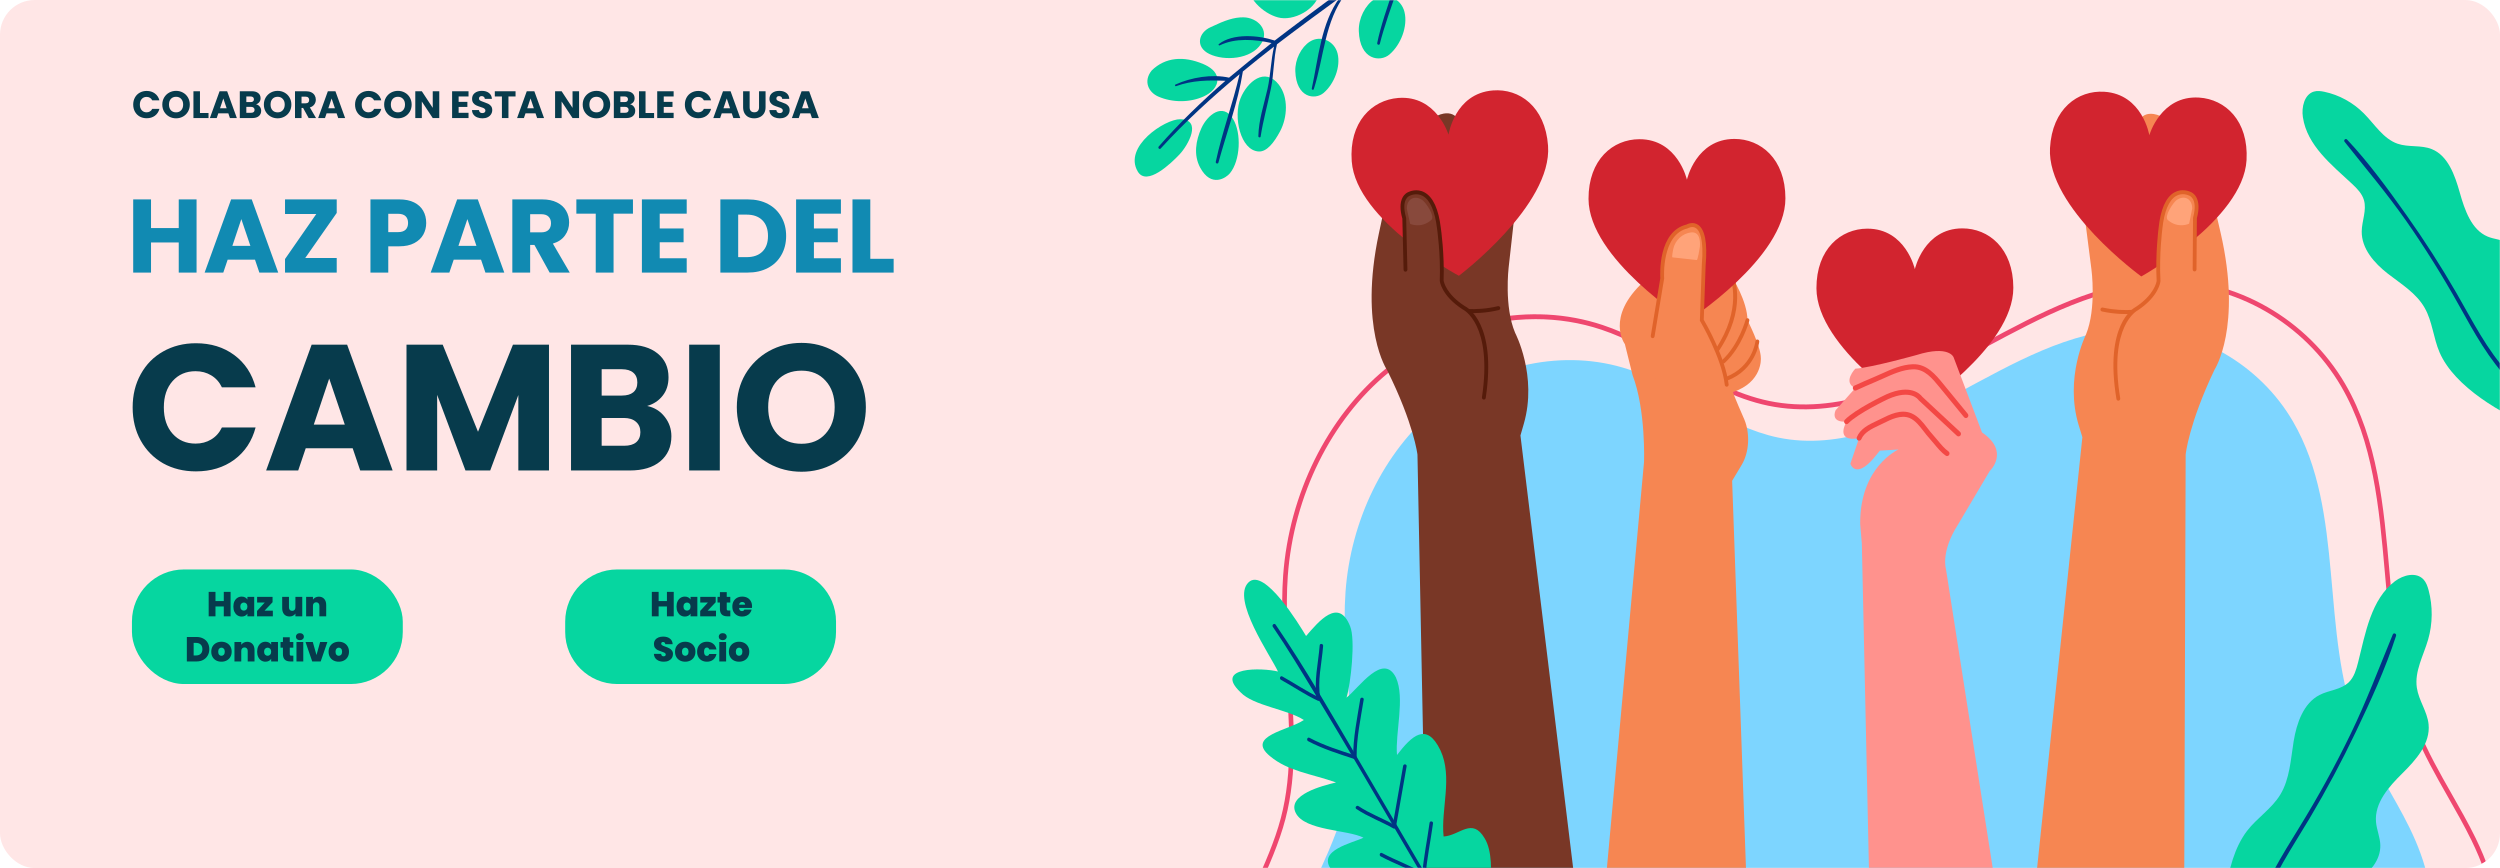 <svg width="1440" height="500" viewBox="0 0 1440 500" fill="none" xmlns="http://www.w3.org/2000/svg">
<g clip-path="url(#clip0_430_2402)">
<rect width="1440" height="500" rx="20" fill="white"/>
<path d="M1440 0H0V500H1440V0Z" fill="#FFE6E6"/>
<mask id="mask0_430_2402" style="mask-type:luminance" maskUnits="userSpaceOnUse" x="0" y="0" width="1440" height="500">
<path d="M1440 0H0V500H1440V0Z" fill="white"/>
</mask>
<g mask="url(#mask0_430_2402)">
<path d="M860.509 648.792C834.687 645.667 808.438 640.606 785.978 626.972C763.518 613.338 745.263 589.643 743.684 562.614C741.697 528.59 765.185 499.125 773.813 466.244C784.424 425.804 771.994 382.802 775.015 340.997C777.956 300.286 796.64 260.523 827.416 235.244C858.193 209.965 900.977 200.393 938.302 212.849C968.219 222.833 993.559 245.732 1024.38 252.07C1059.66 259.326 1095.31 243.647 1127.32 226.577C1159.34 209.507 1192.14 190.182 1228.1 189.515C1264.99 188.831 1301.55 209.818 1320.69 242.661C1351.19 294.983 1335.98 364.127 1358.54 420.649C1366.4 440.345 1378.6 457.804 1387.9 476.807C1397.2 495.809 1403.64 517.689 1398.73 538.396C1392.76 563.58 1371.46 581.527 1349.67 594.093C1295.1 625.566 1232.06 634.505 1170.68 638.283C1106.15 642.255 1042.01 650.98 977.273 653.057C938.322 654.306 899.247 653.481 860.509 648.792Z" fill="#7DD5FF"/>
<path d="M931.14 682C896.76 682 865.303 680.229 835.727 676.648C808.982 673.412 778.119 667.965 751.994 652.107C724.098 635.173 705.75 607.21 704.109 579.127C702.697 554.967 712.759 532.532 722.489 510.837C728.259 497.971 734.225 484.668 737.791 471.079C744.813 444.317 742.668 415.886 740.594 388.393C739.184 369.706 737.725 350.384 739.09 331.513C742.485 284.521 764.547 240.01 798.103 212.45C833.864 183.077 881.777 173.407 923.146 187.212C937.99 192.165 951.993 200.034 965.533 207.644C982.506 217.182 1000.06 227.045 1019.1 230.96C1057.73 238.907 1096.75 222.037 1133.16 202.625C1136.1 201.054 1139.06 199.464 1142.02 197.872C1175 180.13 1209.11 161.783 1246.26 161.095C1288.06 160.34 1329.1 183.875 1350.8 221.104C1369.63 253.409 1373.04 291.993 1376.34 329.306C1379.05 359.981 1381.85 391.7 1393.15 420.008C1398.36 433.061 1405.43 445.481 1412.27 457.491C1416.9 465.624 1421.69 474.034 1425.89 482.607C1438.73 508.848 1442.84 532.31 1438.08 552.341C1432.41 576.251 1413.76 597.472 1382.66 615.415C1319.08 652.086 1245.67 661.02 1182.25 664.923C1152.25 666.77 1121.81 669.585 1092.38 672.307C1051.13 676.121 1008.48 680.065 966.284 681.42C954.227 681.806 942.522 682 931.14 682ZM884.463 183.824C854.593 183.824 824.277 194.52 799.768 214.651C766.794 241.735 745.114 285.5 741.773 331.723C740.425 350.378 741.875 369.591 743.277 388.172C745.37 415.905 747.535 444.584 740.388 471.818C736.762 485.637 730.746 499.051 724.929 512.023C714.899 534.385 705.426 555.507 706.796 578.956C708.383 606.114 726.221 633.215 753.349 649.682C779.048 665.282 809.57 670.658 836.038 673.862C875.275 678.611 917.853 680.166 966.203 678.614C1008.33 677.264 1050.93 673.322 1092.14 669.512C1121.6 666.788 1152.05 663.971 1182.1 662.122C1245.21 658.237 1318.25 649.357 1381.35 612.959C1411.78 595.409 1429.99 574.787 1435.47 551.665C1440.07 532.309 1436.03 509.502 1423.49 483.878C1419.33 475.385 1414.56 467.015 1409.95 458.92C1403.07 446.825 1395.95 434.319 1390.66 421.082C1379.21 392.38 1376.39 360.445 1373.66 329.561C1370.39 292.564 1367.01 254.309 1348.5 222.558C1327.29 186.166 1287.23 163.123 1246.31 163.898C1209.79 164.574 1175.96 182.768 1143.25 200.363C1140.29 201.957 1137.33 203.548 1134.38 205.121C1097.54 224.763 1058.02 241.82 1018.58 233.71C999.137 229.713 981.405 219.748 964.257 210.111C950.823 202.562 936.932 194.756 922.325 189.881C910.121 185.81 897.332 183.824 884.463 183.824Z" fill="#EF476F"/>
</g>
<mask id="mask1_430_2402" style="mask-type:luminance" maskUnits="userSpaceOnUse" x="0" y="0" width="1440" height="500">
<path d="M1440 0H0V500H1440V0Z" fill="white"/>
</mask>
<g mask="url(#mask1_430_2402)">
<path d="M821.372 509.602L816.458 261.885C816.458 261.885 814.487 244.37 799.025 213.292C799.025 213.292 782.581 189.202 794.216 134.547C796.876 122.587 799.29 110.561 801.83 98.572C803.395 91.183 804.245 82.96 807.035 75.962C808.337 72.699 810.514 70.763 813.863 70.14C818.199 69.333 820.283 73.348 821.144 77.183C819.741 70.939 826.546 66.274 831.634 65.412C835.326 64.786 838.79 65.988 840.232 69.844C841.356 72.846 841.275 76.393 840.909 79.539C840.792 80.547 840.64 81.551 840.489 82.554C839.164 91.327 839.052 100.448 838.414 109.312C838.119 113.396 837.826 117.48 837.532 121.564C837.418 123.151 837.574 125.115 837.165 126.657L848.82 82.753C848.82 82.753 850.401 73.799 859.846 74.422C859.846 74.422 865.978 75.105 864.455 87.511L856.705 131.884C858.223 127.742 859.74 123.6 861.257 119.458C862.402 116.336 863.545 113.213 864.689 110.091C865.706 107.316 866.447 103.711 868.572 101.651C869.052 101.187 869.64 100.77 870.294 100.78C871.052 100.792 871.689 101.372 872.172 101.985C875.204 105.838 874.222 111.475 873.457 115.963C872.544 121.322 872.026 126.713 871.424 132.119C870.608 139.448 869.793 146.778 868.977 154.107C868.974 154.132 868.971 154.157 868.968 154.182C868.968 154.184 866.312 176.66 872.719 191.724C872.719 191.724 885.707 216.462 877.702 244.149L875.776 250.825L906.37 501.956L821.372 509.602Z" fill="#793726"/>
<path d="M817.092 158.337C817.045 158.34 816.998 158.341 816.951 158.339C816.343 158.304 815.876 157.763 815.909 157.13L820.043 77.125C820.076 76.491 820.596 76.007 821.203 76.039C821.812 76.074 822.278 76.615 822.246 77.248L818.112 157.253C818.081 157.836 817.638 158.295 817.092 158.337Z" fill="#551B0A"/>
<path d="M853.245 180.168C831.769 181.809 815.965 172.361 815.784 172.251C815.259 171.93 815.082 171.227 815.389 170.679C815.697 170.13 816.372 169.946 816.899 170.267C817.099 170.389 837.273 182.413 862.804 176.361C863.395 176.218 863.989 176.608 864.124 177.227C864.258 177.845 863.887 178.461 863.292 178.602C859.84 179.422 856.477 179.921 853.245 180.168Z" fill="#551B0A"/>
<path d="M859.929 52.093C837.849 53.843 834.353 77.598 834.353 77.598C834.353 77.598 827.443 54.671 805.363 56.423C790.236 57.629 776.957 70.267 778.597 92.935C781.117 127.287 840.32 158.843 840.32 158.843C840.32 158.843 894.196 118.297 891.676 83.944C890.041 61.272 875.059 50.894 859.929 52.093Z" fill="#D2242F"/>
<path d="M805.018 177.982C805.018 177.982 805.444 164.412 809.28 156.054L808.65 123.554C808.65 123.554 805.045 107.7 818.294 111.296C818.294 111.296 831.08 108.303 830.412 161.639C830.361 165.788 837.406 173.838 840.646 175.501C851.158 180.894 854.672 192.422 855.214 203.851C855.38 207.353 856.065 234.629 852.456 235.131C852.453 235.131 811.107 240.881 805.018 177.982Z" fill="#793726"/>
<path d="M810.352 120.255C810.244 114.513 814.944 112.149 819.409 115.36C821.212 116.657 826.825 124.541 824.446 126.666C818.548 131.918 812.255 128.942 812.255 128.942L810.352 120.255Z" fill="#88493C"/>
<path d="M854.779 230.153C854.697 230.159 854.613 230.156 854.529 230.142C853.927 230.045 853.514 229.458 853.608 228.831C859.88 186.71 842.862 178.411 842.689 178.332L842.546 178.254C830.25 170.32 829.347 162.097 829.314 161.751L829.307 161.673L829.309 161.595C829.879 146.577 827.787 132.026 827.766 131.881C826.576 121.734 823.718 115.165 819.498 112.849C815.761 110.799 812.14 112.714 812.104 112.732L811.907 112.814C811.712 112.881 806.828 114.673 809.913 125.414L809.955 125.561L810.662 155.328C810.677 155.963 810.183 156.475 809.587 156.505C808.978 156.521 808.473 156.019 808.457 155.385L807.757 125.924C806.308 120.797 806.336 116.732 807.842 113.836C809.021 111.57 810.702 110.82 811.175 110.646C811.853 110.306 816.084 108.376 820.527 110.814C825.486 113.535 828.658 120.517 829.953 131.567C829.969 131.68 832.084 146.376 831.519 161.585C831.628 162.293 832.96 169.34 843.647 176.26C845.187 176.995 862.195 186.167 855.789 229.183C855.708 229.722 855.279 230.114 854.779 230.153Z" fill="#551B0A"/>
<path d="M1258.11 509.602L1258.94 261.834C1258.94 261.834 1260.62 244.286 1275.57 212.936C1275.57 212.936 1291.61 188.555 1279.08 134.116C1276.22 122.205 1273.61 110.224 1270.87 98.283C1269.18 90.924 1268.2 82.717 1265.29 75.769C1263.94 72.529 1261.73 70.633 1258.37 70.07C1254.02 69.341 1252.01 73.392 1251.21 77.242C1252.51 70.974 1245.63 66.431 1240.53 65.66C1236.82 65.1 1233.38 66.364 1232 70.246C1230.93 73.267 1231.07 76.812 1231.48 79.952C1231.62 80.958 1231.79 81.959 1231.95 82.959C1233.42 91.707 1233.68 100.824 1234.47 109.676C1234.83 113.754 1235.19 117.832 1235.55 121.91C1235.69 123.494 1235.57 125.461 1236 126.996L1223.63 83.307C1223.63 83.307 1221.9 74.383 1212.47 75.174C1212.47 75.174 1206.35 75.967 1208.07 88.344L1216.56 132.572C1214.97 128.458 1213.38 124.343 1211.8 120.229C1210.6 117.128 1209.41 114.026 1208.21 110.924C1207.15 108.168 1206.35 104.576 1204.19 102.555C1203.71 102.1 1203.11 101.693 1202.46 101.715C1201.7 101.741 1201.07 102.332 1200.6 102.953C1197.63 106.86 1198.7 112.478 1199.54 116.952C1200.55 122.294 1201.15 127.675 1201.84 133.069C1202.78 140.383 1203.72 147.697 1204.65 155.01C1204.65 155.035 1204.66 155.06 1204.66 155.085C1204.66 155.087 1207.69 177.512 1201.53 192.688C1201.53 192.688 1188.95 217.655 1197.41 245.194L1199.45 251.835L1173 503.476L1258.11 509.602Z" fill="#F68652"/>
<path d="M1256.6 158.312C1256.05 158.28 1255.6 157.829 1255.56 157.246L1250.11 77.327C1250.06 76.694 1250.52 76.145 1251.13 76.099C1251.74 76.058 1252.26 76.532 1252.31 77.164L1257.76 157.083C1257.8 157.716 1257.34 158.265 1256.74 158.311C1256.69 158.314 1256.64 158.314 1256.6 158.312Z" fill="#E0632A"/>
<path d="M1220.81 180.787C1217.57 180.598 1214.2 180.16 1210.73 179.402C1210.14 179.272 1209.76 178.663 1209.88 178.042C1210.01 177.421 1210.59 177.018 1211.19 177.153C1236.81 182.749 1256.79 170.364 1256.99 170.238C1257.51 169.908 1258.19 170.08 1258.5 170.623C1258.82 171.165 1258.65 171.871 1258.13 172.201C1257.95 172.314 1242.3 182.044 1220.81 180.787Z" fill="#E0632A"/>
<path d="M1212.01 52.85C1234.12 54.205 1238.01 77.894 1238.01 77.894C1238.01 77.894 1244.54 54.846 1266.64 56.203C1281.79 57.139 1295.27 69.537 1294.01 92.231C1292.05 126.623 1233.38 159.233 1233.38 159.233C1233.38 159.233 1178.84 119.657 1180.8 85.264C1182.06 62.566 1196.87 51.922 1212.01 52.85Z" fill="#D2242F"/>
<path d="M1268.99 177.738C1268.99 177.738 1268.34 164.177 1264.37 155.889L1264.46 123.383C1264.46 123.383 1267.81 107.467 1254.62 111.299C1254.62 111.299 1241.79 108.535 1243.33 161.852C1243.45 166 1236.54 174.174 1233.33 175.894C1222.91 181.474 1219.58 193.063 1219.23 204.501C1219.12 208.005 1218.89 235.29 1222.5 235.727C1222.51 235.728 1263.94 240.737 1268.99 177.738Z" fill="#F68652"/>
<path d="M1262.71 120.116C1262.72 114.373 1257.98 112.093 1253.57 115.383C1251.79 116.712 1246.31 124.695 1248.72 126.778C1254.71 131.924 1260.95 128.836 1260.95 128.836L1262.71 120.116Z" fill="#FFA379"/>
<path d="M1220.1 230.792C1219.6 230.763 1219.16 230.378 1219.07 229.84C1211.96 186.948 1228.81 177.472 1230.34 176.708C1240.89 169.614 1242.12 162.559 1242.23 161.816C1241.41 146.62 1243.28 131.891 1243.3 131.743C1244.41 120.705 1247.46 113.668 1252.38 110.858C1256.78 108.341 1261.04 110.194 1261.73 110.522C1262.2 110.687 1263.89 111.407 1265.11 113.652C1266.66 116.519 1266.76 120.584 1265.39 125.736L1265.18 155.206C1265.18 155.84 1264.68 156.351 1264.07 156.346C1263.45 156.319 1262.97 155.823 1262.98 155.188L1263.19 125.413L1263.23 125.265C1264.78 119.52 1264.06 116.394 1263.19 114.783C1262.28 113.103 1261.04 112.707 1261.03 112.703L1260.83 112.624C1260.68 112.549 1257.09 110.766 1253.41 112.889C1249.25 115.293 1246.51 121.907 1245.49 132.017C1245.47 132.196 1243.62 146.783 1244.43 161.788L1244.44 161.866L1244.43 161.944C1244.41 162.291 1243.64 170.529 1231.47 178.682L1231.33 178.765C1231.16 178.845 1214.28 187.447 1221.25 229.449C1221.35 230.074 1220.95 230.669 1220.35 230.776C1220.26 230.792 1220.18 230.796 1220.1 230.792Z" fill="#E0632A"/>
<path d="M924.904 507.32L946.966 266.021C946.966 266.021 948.069 236.146 940.348 216.038L935.936 198.228C935.936 198.228 924.353 182.716 946.966 162.033L970.131 144.223C970.131 144.223 985.022 133.307 997.708 159.735C997.708 159.735 1006.53 173.523 1006.53 184.439C1006.53 184.439 1014.25 199.377 1014.25 206.271C1014.25 206.271 1015.36 220.059 998.257 225.805C997.845 226.034 1004.28 240.52 1004.81 241.8C1008.03 249.658 1007.64 260.39 1003.22 267.744C1003.22 267.746 997.708 276.936 997.708 276.936L1005.98 508.468L924.904 507.32Z" fill="#F68652"/>
<path d="M989.066 202.823C988.848 202.823 988.627 202.756 988.435 202.616C987.936 202.252 987.814 201.537 988.163 201.016C1003.75 177.761 996.77 160.369 996.697 160.195C996.454 159.614 996.708 158.937 997.265 158.682C997.822 158.429 998.471 158.69 998.717 159.27C999.035 160.021 1006.32 177.952 989.971 202.332C989.757 202.652 989.414 202.823 989.066 202.823Z" fill="#E0632A"/>
<path d="M992.745 209.335C992.44 209.335 992.138 209.205 991.92 208.95C991.516 208.475 991.556 207.749 992.011 207.327C1001.57 198.477 1005.43 184.275 1005.47 184.132C1005.63 183.521 1006.24 183.16 1006.83 183.331C1007.41 183.5 1007.76 184.133 1007.6 184.744C1007.43 185.352 1003.53 199.733 993.477 209.045C993.266 209.239 993.005 209.335 992.745 209.335Z" fill="#E0632A"/>
<path d="M994.582 219.294C994.135 219.294 993.713 219.008 993.548 218.545C993.335 217.95 993.626 217.289 994.197 217.068C1009.16 211.268 1011.06 197.15 1011.14 196.552C1011.21 195.924 1011.76 195.48 1012.37 195.557C1012.97 195.637 1013.4 196.21 1013.33 196.838C1013.25 197.492 1011.22 212.922 994.966 219.221C994.84 219.27 994.71 219.294 994.582 219.294Z" fill="#E0632A"/>
<path d="M998.97 80.021C976.826 80.083 971.672 103.508 971.672 103.508C971.672 103.508 966.392 80.115 944.247 80.179C929.075 80.229 914.944 91.821 914.987 114.553C915.088 149.006 971.915 184.989 971.915 184.989C971.915 184.989 1028.5 148.658 1028.4 114.206C1028.36 91.47 1014.14 79.978 998.97 80.021Z" fill="#D2242F"/>
<path d="M951.93 193.631L957.445 160.309C957.445 160.309 955.607 134.264 971.786 130.434C971.786 130.434 983.919 123.157 981.346 152.649L980.243 184.439C980.243 184.439 992.744 205.505 994.583 221.591C994.583 221.591 1001.57 257.786 974.36 239.784C974.36 239.784 956.71 227.911 954.504 220.633C954.504 220.633 949.356 210.292 951.93 193.631Z" fill="#F68652"/>
<path d="M994.581 222.74C994.03 222.74 993.554 222.311 993.488 221.727C991.699 206.082 979.428 185.252 979.305 185.043L979.129 184.746L980.243 152.607C981.603 137.015 978.716 132.636 976.875 131.408C974.767 130 972.36 131.416 972.337 131.43L972.031 131.555C956.952 135.125 958.528 159.975 958.546 160.226L958.556 160.366L953.018 193.827C952.914 194.452 952.349 194.872 951.743 194.764C951.142 194.656 950.74 194.062 950.843 193.437L956.337 160.25C956.194 157.903 955.098 133.354 971.397 129.349C972.132 128.959 975.192 127.557 978.065 129.474C982.086 132.155 983.559 139.988 982.446 152.754L981.358 184.136C982.952 186.87 993.93 206.158 995.679 221.457C995.751 222.087 995.319 222.659 994.715 222.734C994.668 222.738 994.624 222.74 994.581 222.74Z" fill="#E0632A"/>
<path d="M963.328 148.244C962.833 148.19 963.689 143.879 963.803 143.355C964.881 138.418 969.091 134.428 973.999 133.879C978.753 133.346 979.451 138.214 979.126 142.09C979.073 142.722 977.94 149.847 977.299 149.776C977.299 149.776 963.355 148.247 963.328 148.244Z" fill="#FFA379"/>
<path d="M1130.26 131.546C1108.11 131.608 1102.96 155.033 1102.96 155.033C1102.96 155.033 1097.68 131.64 1075.53 131.704C1060.36 131.754 1046.23 143.346 1046.27 166.078C1046.37 200.53 1103.2 236.514 1103.2 236.514C1103.2 236.514 1159.78 200.183 1159.68 165.731C1159.64 142.996 1145.43 131.503 1130.26 131.546Z" fill="#D2242F"/>
<path d="M1152.34 529L1120.87 327.746C1120.87 327.746 1117.72 317.913 1127.79 302.18L1146.04 271.369C1146.04 271.369 1158 260.225 1141.64 249.08L1125.28 205.814C1125.28 205.814 1122.76 198.603 1103.88 204.503C1103.88 204.503 1078.08 211.714 1068.64 212.37C1068.64 212.37 1061.08 220.237 1068.64 223.514L1057.31 236.297C1057.31 236.297 1053.85 243.508 1063.6 242.852C1063.6 242.852 1056.36 254.98 1070.84 252.357L1065.81 267.107C1065.81 267.107 1068.64 276.285 1079.34 263.829L1082.8 259.568L1093.5 258.912C1093.5 258.912 1071.15 268.745 1071.47 301.851L1072.41 312.995L1077.13 528.671L1152.34 529Z" fill="#FF928D"/>
<path d="M1121.5 262.682C1121.96 262.682 1122.4 262.452 1122.68 262.025C1123.11 261.347 1122.94 260.431 1122.29 259.98C1120.07 258.44 1118.01 255.947 1116.02 253.537C1115.07 252.387 1114.17 251.303 1113.26 250.307C1112.23 249.199 1111.25 247.927 1110.22 246.579C1107.62 243.207 1104.93 239.721 1101.04 238.075C1094.91 235.482 1088.46 238.717 1083.28 241.318C1082.58 241.669 1081.84 242.017 1081.08 242.374C1076.62 244.468 1071.58 246.842 1069.54 251.774C1069.23 252.522 1069.56 253.389 1070.28 253.712C1071 254.031 1071.83 253.689 1072.14 252.94C1073.74 249.06 1078.26 246.936 1082.24 245.063C1083.02 244.695 1083.79 244.337 1084.5 243.978C1089.19 241.629 1095.01 238.711 1099.98 240.808C1103.18 242.165 1105.63 245.347 1108.01 248.425C1109.04 249.765 1110.1 251.148 1111.21 252.352C1112.08 253.287 1112.95 254.343 1113.87 255.46C1115.99 258.021 1118.17 260.669 1120.71 262.434C1120.96 262.603 1121.23 262.682 1121.5 262.682Z" fill="#F34845"/>
<path d="M1128.11 251.374C1128.5 251.374 1128.89 251.208 1129.16 250.881C1129.69 250.273 1129.63 249.341 1129.05 248.798L1107.21 228.496C1106.31 227.275 1100.71 220.844 1086.49 227.155C1085.73 227.509 1068.54 235.626 1062.6 241.81C1062.05 242.386 1062.05 243.319 1062.6 243.896C1063.15 244.472 1064.05 244.472 1064.6 243.896C1070.18 238.09 1087.45 229.938 1087.63 229.857C1100.76 224.026 1104.94 230.251 1104.98 230.314L1105.22 230.596L1127.16 251C1127.43 251.25 1127.77 251.374 1128.11 251.374Z" fill="#F34845"/>
<path d="M1132.36 240.803C1132.68 240.803 1133.01 240.687 1133.28 240.45C1133.87 239.922 1133.94 238.99 1133.43 238.371L1129.4 233.446C1126.46 229.841 1123.51 226.236 1120.55 222.649C1120.16 222.176 1119.76 221.693 1119.37 221.205C1114.91 215.725 1109.85 209.555 1101.81 209.789C1095.35 210.012 1089.38 212.707 1083.62 215.315C1082.05 216.024 1080.43 216.756 1078.85 217.41C1075.44 218.825 1071.92 220.38 1068.06 222.165C1067.35 222.496 1067.02 223.368 1067.34 224.113C1067.66 224.857 1068.5 225.193 1069.21 224.862C1073.03 223.092 1076.53 221.551 1079.9 220.151C1081.51 219.481 1083.16 218.738 1084.74 218.021C1090.27 215.523 1095.98 212.941 1101.9 212.737C1108.53 212.508 1112.96 217.898 1117.21 223.112C1117.61 223.605 1118 224.094 1118.4 224.574C1121.36 228.158 1124.3 231.759 1127.25 235.359L1131.28 240.287C1131.56 240.628 1131.96 240.803 1132.36 240.803Z" fill="#F34845"/>
</g>
<mask id="mask2_430_2402" style="mask-type:luminance" maskUnits="userSpaceOnUse" x="0" y="0" width="1440" height="500">
<path d="M1440 0H0V500H1440V0Z" fill="white"/>
</mask>
<g mask="url(#mask2_430_2402)">
<path d="M679.441 88.898C674.535 94.092 660.572 107.538 655.367 98.817C646.807 84.473 671.07 68.528 679.82 68.67C692.691 68.879 684.3 83.753 679.441 88.898Z" fill="#06D6A0"/>
<path d="M693.592 55.421C685.44 59.211 675.327 59.174 667.147 55.606C661.615 53.193 658.36 46.824 663.369 40.608C671.169 32.938 681.771 32.105 693.025 36.863C696.485 38.326 700.776 40.966 701.185 45.29C701.642 50.104 697.343 53.678 693.592 55.421Z" fill="#06D6A0"/>
<path d="M691.287 96.507C687.363 89.206 688.83 80.883 691.968 73.906C695.42 66.233 704.347 58.788 710.259 68.55C715.168 76.656 714.477 92.391 708.433 99.805C706.361 102.346 697.71 108.461 691.287 96.507Z" fill="#06D6A0"/>
<path d="M725.036 87.26C714.459 86.699 710.232 67.262 714.547 56.622C718.428 47.056 728.603 38.457 736.573 48.726C742.294 56.096 741.55 67.722 737.32 75.648C733.867 82.121 729.68 87.506 725.036 87.26Z" fill="#06D6A0"/>
<path d="M696.615 31.102C688.34 27.105 690.179 18.744 697.512 15.559C705.77 11.607 710.873 9.932 716.207 9.981C724.095 10.053 731.616 17.183 726.363 25.299C720.596 34.212 705.271 35.285 696.615 31.102Z" fill="#06D6A0"/>
<path d="M746.097 41.011C745.873 34.327 749.489 27.141 754.497 23.961C760.724 20.006 768.666 23.62 770.437 30.764C772.337 38.428 768.521 48.324 762.399 53.524C757.473 57.707 746.613 56.471 746.097 41.011Z" fill="#06D6A0"/>
<path d="M782.671 17.906C782.43 10.685 786.335 2.922 791.746 -0.514C798.473 -4.787 807.054 -0.883 808.967 6.835C811.02 15.114 806.897 25.806 800.283 31.424C794.961 35.944 783.229 34.609 782.671 17.906Z" fill="#06D6A0"/>
<path d="M719.289 -8.371C720.444 -19.258 736.678 -19.682 743.238 -19.196C749.827 -18.709 759.845 -15.737 760.267 -7.332C760.825 3.779 746.985 11.739 737.736 10.35C729.362 9.092 718.42 -0.186 719.289 -8.371Z" fill="#06D6A0"/>
<path d="M701.821 93.61C701.538 94.645 700.067 94.196 700.289 93.16C703.943 76.081 710.097 59.745 714 42.729C697.989 56.039 682.61 70.144 668.542 85.546C667.839 86.315 666.757 85.154 667.435 84.379C679.313 70.815 692.279 58.326 705.843 46.537C696.182 46.141 686.72 46.224 677.396 49.631C676.885 49.818 676.539 48.926 677.042 48.697C686.044 44.597 698.13 42.538 707.936 44.733C710.219 42.77 727.018 28.999 732.398 24.794C722.748 22.645 711.551 21.734 702.548 26.15C702.131 26.355 701.599 25.754 702.021 25.42C710.077 19.039 724.949 20.234 734.227 23.361C741.923 17.379 762.973 1.72 765.738 -0.277C753.469 -2.285 741.908 -0.689 729.507 -0.204C728.627 -0.17 728.663 -1.571 729.533 -1.623C742.147 -2.374 755.614 -6.076 767.991 -1.898C780.527 -10.886 793.344 -19.511 806.501 -27.505C798.751 -29.893 775.538 -36.254 757.16 -32.77C756.65 -32.673 756.3 -33.301 756.771 -33.493C773.931 -40.489 800.36 -32.611 808.879 -28.942C826.092 -39.265 843.891 -48.478 862.429 -55.937C863.496 -56.366 864.24 -54.439 863.175 -53.966C846.019 -46.356 829.415 -37.693 813.266 -28.188C813.205 -27.945 799.098 7.681 794.79 25.211C794.535 26.244 793.071 25.789 793.275 24.766C796.792 7.05 810.324 -26.263 810.13 -26.329C798.222 -19.213 786.559 -11.645 775.116 -3.688C762.92 12.524 762.73 32.445 756.774 51.288C756.524 52.079 755.404 51.748 755.582 50.938C759.381 33.678 760.884 13.236 771.63 -1.258C767.602 1.581 743.509 19.361 735.535 25.522C733.532 33.772 733.787 42.503 732.077 50.835C730.165 60.15 727.583 69.245 726.122 78.665C725.998 79.461 724.787 79.239 724.803 78.462C724.996 69.126 728.04 60.264 730.079 51.256C731.903 43.198 731.993 34.862 733.833 26.842C727.794 31.529 721.802 36.293 715.893 41.167C713.082 59.058 706.566 76.223 701.821 93.61Z" fill="#003483"/>
<path d="M1405.18 202.931C1401.64 194.713 1401.06 185.236 1396.69 177.466C1391.82 168.827 1383.05 163.599 1375.35 157.598C1367.65 151.597 1360.22 143.281 1360.35 133.266C1360.43 127.207 1363.32 121.093 1361.64 115.292C1360.55 111.516 1357.69 108.614 1354.87 105.982C1343.04 94.947 1328.89 83.858 1326.46 67.51C1325.59 61.701 1327.32 54.43 1332.73 52.771C1334.71 52.166 1336.83 52.446 1338.84 52.873C1347.32 54.667 1355.29 59.017 1361.52 65.262C1367.77 71.516 1372.75 79.915 1380.97 82.77C1387.3 84.971 1394.47 83.385 1400.7 85.891C1410.07 89.66 1414.02 100.962 1416.85 110.996C1419.69 121.03 1423.54 132.34 1432.85 136.253C1436.6 137.83 1440.83 137.955 1444.49 139.75C1451.67 143.268 1454.82 152.252 1455.25 160.501C1455.69 168.75 1454.14 177.063 1455.16 185.256C1457.42 203.438 1471.44 217.105 1482.69 231.204C1484.17 233.057 1485.68 235.124 1485.77 237.532C1485.82 239.039 1485.3 240.516 1484.55 241.81C1479.99 249.755 1468.77 250.007 1460.52 246.566C1441.48 238.626 1413.86 223.083 1405.18 202.931Z" fill="#06D6A0"/>
<path d="M1350.5 81.701C1362.48 96.803 1374.85 111.36 1385.95 127.222C1396.94 142.941 1407.11 159.26 1416.49 176.075C1425.15 191.597 1433.6 207.149 1446.01 219.827C1457.66 231.72 1471.96 242.55 1486.69 249.899C1487.77 250.439 1488.5 248.676 1487.59 247.998C1473.13 237.185 1457.76 228.623 1445.15 215.203C1432.39 201.624 1424.12 184.668 1414.78 168.55C1405.94 153.279 1396.42 138.432 1386.25 124.088C1375.59 109.056 1364.5 93.779 1351.94 80.406C1351.08 79.499 1349.71 80.71 1350.5 81.701Z" fill="#003483"/>
<path d="M848.08 557.364C854.794 545.241 857.549 524.315 858.389 510.868C858.998 502.719 859.712 490.222 855.109 482.782C847.876 470.605 840.894 481.236 831.512 481.833C829.863 466.093 836.934 447.721 829.682 432.15C821.641 415.496 813.085 423.964 804.67 434.875C803.559 422.119 809.447 402.125 804.039 390.208C796.662 375.587 782.865 396.088 775.597 401.832C778.031 393.944 780.852 368.483 777.683 360.762C771.074 343.828 759.421 358.153 752.295 366.34C748.482 359.982 728.229 326.562 719.153 335.44C709.038 345.139 731.761 377.457 736.113 386.801C727.106 384.545 698.818 383.895 714.54 398.738C721.881 406.571 741.581 408.52 750.998 414.711C742.298 420.735 717.281 423.841 731.551 435.57C742.025 444.334 755.381 445.676 769.564 450.692C761.882 452.501 741.185 457.781 746.325 468.206C751.465 478.631 776.225 477.808 785.375 482.508C779.395 485.53 757.91 489.728 767.098 501.216C773.132 508.377 794.759 506.622 802.727 509.698C798.967 513.521 787.008 519.565 788.083 525.533C788.908 533.403 805.738 536.292 812.004 538.156C824.537 541.885 834.85 544.812 844.679 554.938" fill="#06D6A0"/>
<path d="M734.759 359.799C752.122 385.17 767.441 412.177 783.1 438.699C800.845 468.755 818.339 498.972 836.097 529.021C840.926 537.193 845.48 545.825 851.038 553.5C851.816 554.574 850.218 555.84 849.439 554.764C844.809 548.371 840.982 541.225 836.948 534.425C829.071 521.147 821.287 507.81 813.49 494.482C794.81 462.552 776.189 430.579 757.03 398.958C749.295 386.191 741.575 373.362 733.16 361.064C732.411 359.969 734.007 358.701 734.759 359.799Z" fill="#003483"/>
<path d="M762.127 372.047C761.343 382.228 758.657 392.346 760.556 402.565C760.7 403.338 759.833 403.96 759.175 403.656C751.749 400.229 744.985 395.507 737.82 391.56C736.685 390.935 737.446 388.998 738.588 389.627C745.754 393.574 752.518 398.297 759.944 401.723C759.483 402.087 759.023 402.451 758.562 402.815C756.631 392.418 759.34 382.12 760.137 371.762C760.24 370.418 762.229 370.708 762.127 372.047Z" fill="#003483"/>
<path d="M785.494 403.004C783.73 413.946 781.346 424.92 781.417 436.07C781.422 436.885 780.802 437.414 780.036 437.161C771.033 434.195 761.917 431.394 753.477 426.907C752.332 426.298 753.094 424.362 754.246 424.975C762.685 429.463 771.802 432.263 780.805 435.229C780.344 435.593 779.884 435.957 779.423 436.321C779.351 424.976 781.71 413.854 783.505 402.72C783.719 401.393 785.709 401.673 785.494 403.004Z" fill="#003483"/>
<path d="M810.206 441.42C808.077 453.064 806.21 464.758 804.05 476.396C803.94 476.99 803.272 477.563 802.671 477.22C795.655 473.216 788.023 470.507 781.27 465.984C780.182 465.255 781.41 463.599 782.49 464.322C789.091 468.744 796.578 471.372 803.439 475.288C802.98 475.563 802.52 475.837 802.061 476.112C804.22 464.474 806.088 452.78 808.216 441.136C808.458 439.816 810.448 440.094 810.206 441.42Z" fill="#003483"/>
<path d="M825.415 474.279C824.063 484.319 821.913 494.234 821.144 504.356C821.097 504.97 820.316 505.506 819.765 505.18C811.911 500.544 803.307 497.565 795.284 493.284C794.139 492.673 794.902 490.737 796.053 491.351C804.075 495.632 812.68 498.61 820.534 503.246C820.074 503.521 819.614 503.796 819.155 504.07C819.924 493.948 822.075 484.034 823.426 473.993C823.605 472.661 825.595 472.944 825.415 474.279Z" fill="#003483"/>
<path d="M1294.33 478.562C1300.1 471.059 1308.46 465.882 1313.41 457.772C1318.92 448.755 1319.42 437.529 1321.14 426.993C1322.87 416.457 1326.83 405.061 1336.03 400.318C1341.59 397.448 1348.57 397.328 1353.04 392.844C1355.95 389.925 1357.21 385.689 1358.24 381.618C1362.54 364.544 1365.76 345.147 1379.49 334.787C1384.36 331.106 1391.83 329.27 1395.98 333.818C1397.49 335.478 1398.26 337.712 1398.86 339.916C1401.35 349.175 1401.26 359.171 1398.6 368.379C1395.94 377.601 1390.7 386.619 1392.1 396.138C1393.18 403.476 1398.11 409.794 1398.86 417.176C1399.98 428.275 1391.6 437.688 1383.83 445.374C1376.06 453.06 1367.62 462.372 1368.58 473.488C1368.97 477.969 1370.92 482.214 1371.06 486.71C1371.35 495.521 1364.69 503.007 1357.38 507.453C1350.07 511.899 1341.74 514.414 1334.77 519.41C1319.29 530.497 1313.65 551.008 1306.27 569C1305.3 571.365 1304.15 573.865 1302 575.124C1300.65 575.912 1299.05 576.112 1297.51 576.006C1288.04 575.355 1282.36 564.382 1281.48 554.543C1279.45 531.843 1280.18 496.959 1294.33 478.562Z" fill="#06D6A0"/>
<path d="M1378.24 365.474C1370.31 384.675 1363.06 403.999 1353.99 422.693C1345.01 441.219 1335.09 459.226 1324.32 476.687C1314.38 492.806 1304.31 508.728 1298.8 527.181C1293.62 544.491 1290.71 563.912 1291.17 582.056C1291.21 583.389 1293.17 583.25 1293.35 582.022C1296.17 562.452 1296.49 543.08 1302.59 524.077C1308.76 504.849 1320.19 488.41 1330.35 471.335C1339.97 455.158 1348.87 438.508 1357 421.467C1365.52 403.608 1374.05 385.204 1380.12 366.266C1380.54 364.983 1378.76 364.213 1378.24 365.474Z" fill="#003483"/>
</g>
<path d="M76.407 234.663C76.407 227.505 77.955 221.139 81.052 215.565C84.149 209.922 88.45 205.552 93.956 202.455C99.53 199.289 105.827 197.706 112.847 197.706C121.45 197.706 128.814 199.977 134.939 204.519C141.064 209.061 145.158 215.255 147.223 223.101H127.816C126.37 220.073 124.306 217.767 121.622 216.184C119.007 214.602 116.013 213.81 112.641 213.81C107.204 213.81 102.799 215.703 99.427 219.488C96.055 223.273 94.369 228.331 94.369 234.663C94.369 240.994 96.055 246.053 99.427 249.838C102.799 253.623 107.204 255.515 112.641 255.515C116.013 255.515 119.007 254.724 121.622 253.141C124.306 251.558 126.37 249.253 127.816 246.225H147.223C145.158 254.07 141.064 260.264 134.939 264.806C128.814 269.279 121.45 271.516 112.847 271.516C105.827 271.516 99.53 269.968 93.956 266.871C88.45 263.705 84.149 259.335 81.052 253.76C77.955 248.186 76.407 241.82 76.407 234.663ZM203.145 258.199H176.099L171.763 271H153.285L179.505 198.532H199.945L226.166 271H207.481L203.145 258.199ZM198.603 244.573L189.622 218.043L180.744 244.573H198.603ZM316.214 198.532V271H298.562V227.54L282.355 271H268.109L251.798 227.437V271H234.146V198.532H254.999L275.335 248.702L295.465 198.532H316.214ZM372.782 233.837C376.98 234.732 380.352 236.831 382.898 240.134C385.445 243.369 386.718 247.085 386.718 251.283C386.718 257.339 384.584 262.157 380.318 265.735C376.12 269.245 370.235 271 362.665 271H328.909V198.532H361.53C368.893 198.532 374.64 200.218 378.769 203.59C382.967 206.962 385.066 211.539 385.066 217.32C385.066 221.587 383.931 225.131 381.66 227.953C379.457 230.774 376.498 232.736 372.782 233.837ZM346.561 227.849H358.123C361.013 227.849 363.216 227.23 364.73 225.991C366.313 224.684 367.104 222.791 367.104 220.314C367.104 217.836 366.313 215.944 364.73 214.636C363.216 213.328 361.013 212.675 358.123 212.675H346.561V227.849ZM359.568 256.754C362.527 256.754 364.799 256.1 366.381 254.793C368.033 253.416 368.859 251.455 368.859 248.909C368.859 246.362 367.999 244.366 366.278 242.921C364.626 241.476 362.321 240.753 359.362 240.753H346.561V256.754H359.568ZM414.609 198.532V271H396.956V198.532H414.609ZM461.674 271.723C454.861 271.723 448.598 270.14 442.886 266.974C437.243 263.808 432.735 259.404 429.363 253.76C426.059 248.048 424.408 241.648 424.408 234.559C424.408 227.471 426.059 221.105 429.363 215.462C432.735 209.818 437.243 205.414 442.886 202.248C448.598 199.082 454.861 197.5 461.674 197.5C468.487 197.5 474.716 199.082 480.359 202.248C486.071 205.414 490.544 209.818 493.779 215.462C497.082 221.105 498.734 227.471 498.734 234.559C498.734 241.648 497.082 248.048 493.779 253.76C490.475 259.404 486.002 263.808 480.359 266.974C474.716 270.14 468.487 271.723 461.674 271.723ZM461.674 255.619C467.455 255.619 472.066 253.692 475.507 249.838C479.017 245.984 480.772 240.891 480.772 234.559C480.772 228.159 479.017 223.066 475.507 219.281C472.066 215.427 467.455 213.5 461.674 213.5C455.824 213.5 451.144 215.393 447.635 219.178C444.194 222.963 442.473 228.09 442.473 234.559C442.473 240.96 444.194 246.087 447.635 249.941C451.144 253.726 455.824 255.619 461.674 255.619Z" fill="#073B4C"/>
<path d="M113.222 114.857V157H102.956V139.651H86.987V157H76.722V114.857H86.987V131.366H102.956V114.857H113.222ZM146.867 149.556H131.138L128.617 157H117.871L133.119 114.857H145.006L160.254 157H149.388L146.867 149.556ZM144.225 141.632L139.002 126.203L133.84 141.632H144.225ZM175.82 148.595H193.95V157H164.174V149.196L182.184 123.262H164.174V114.857H193.95V122.661L175.82 148.595ZM245.495 128.425C245.495 130.866 244.935 133.107 243.814 135.148C242.694 137.149 240.973 138.77 238.651 140.011C236.33 141.252 233.449 141.872 230.007 141.872H223.643V157H213.378V114.857H230.007C233.369 114.857 236.21 115.438 238.531 116.598C240.853 117.759 242.594 119.36 243.754 121.401C244.915 123.442 245.495 125.783 245.495 128.425ZM229.226 133.707C231.187 133.707 232.648 133.247 233.609 132.327C234.569 131.406 235.049 130.105 235.049 128.425C235.049 126.744 234.569 125.443 233.609 124.522C232.648 123.602 231.187 123.142 229.226 123.142H223.643V133.707H229.226ZM277.074 149.556H261.345L258.824 157H248.078L263.326 114.857H275.213L290.461 157H279.595L277.074 149.556ZM274.432 141.632L269.209 126.203L264.047 141.632H274.432ZM316.593 157L307.828 141.091H305.367V157H295.102V114.857H312.331C315.653 114.857 318.474 115.438 320.795 116.598C323.157 117.759 324.918 119.36 326.078 121.401C327.239 123.402 327.819 125.643 327.819 128.124C327.819 130.926 327.019 133.427 325.418 135.628C323.857 137.83 321.536 139.39 318.454 140.311L328.179 157H316.593ZM305.367 133.827H311.731C313.612 133.827 315.012 133.367 315.933 132.447C316.893 131.526 317.374 130.226 317.374 128.545C317.374 126.944 316.893 125.683 315.933 124.763C315.012 123.842 313.612 123.382 311.731 123.382H305.367V133.827ZM364.58 114.857V123.082H353.414V157H343.148V123.082H331.982V114.857H364.58ZM379.997 123.082V131.606H393.745V139.531H379.997V148.776H395.546V157H369.732V114.857H395.546V123.082H379.997ZM430.72 114.857C435.163 114.857 439.045 115.738 442.367 117.499C445.688 119.26 448.25 121.741 450.051 124.943C451.892 128.104 452.812 131.766 452.812 135.929C452.812 140.051 451.892 143.713 450.051 146.915C448.25 150.116 445.668 152.598 442.307 154.359C438.985 156.12 435.123 157 430.72 157H414.932V114.857H430.72ZM430.06 148.115C433.942 148.115 436.964 147.055 439.125 144.933C441.286 142.812 442.367 139.811 442.367 135.929C442.367 132.047 441.286 129.025 439.125 126.864C436.964 124.703 433.942 123.622 430.06 123.622H425.197V148.115H430.06ZM468.815 123.082V131.606H482.562V139.531H468.815V148.776H484.363V157H458.549V114.857H484.363V123.082H468.815ZM501.293 149.076H514.74V157H491.028V114.857H501.293V149.076Z" fill="#118AB2"/>
<path d="M76.726 60.256C76.726 58.731 77.056 57.374 77.716 56.186C78.376 54.983 79.293 54.052 80.466 53.392C81.654 52.717 82.996 52.38 84.492 52.38C86.325 52.38 87.895 52.864 89.2 53.832C90.505 54.8 91.378 56.12 91.818 57.792H87.682C87.374 57.147 86.934 56.655 86.362 56.318C85.805 55.981 85.167 55.812 84.448 55.812C83.289 55.812 82.351 56.215 81.632 57.022C80.913 57.829 80.554 58.907 80.554 60.256C80.554 61.605 80.913 62.683 81.632 63.49C82.351 64.297 83.289 64.7 84.448 64.7C85.167 64.7 85.805 64.531 86.362 64.194C86.934 63.857 87.374 63.365 87.682 62.72H91.818C91.378 64.392 90.505 65.712 89.2 66.68C87.895 67.633 86.325 68.11 84.492 68.11C82.996 68.11 81.654 67.78 80.466 67.12C79.293 66.445 78.376 65.514 77.716 64.326C77.056 63.138 76.726 61.781 76.726 60.256ZM101.426 68.154C99.974 68.154 98.639 67.817 97.422 67.142C96.219 66.467 95.258 65.529 94.54 64.326C93.836 63.109 93.484 61.745 93.484 60.234C93.484 58.723 93.836 57.367 94.54 56.164C95.258 54.961 96.219 54.023 97.422 53.348C98.639 52.673 99.974 52.336 101.426 52.336C102.878 52.336 104.205 52.673 105.408 53.348C106.625 54.023 107.578 54.961 108.268 56.164C108.972 57.367 109.324 58.723 109.324 60.234C109.324 61.745 108.972 63.109 108.268 64.326C107.564 65.529 106.61 66.467 105.408 67.142C104.205 67.817 102.878 68.154 101.426 68.154ZM101.426 64.722C102.658 64.722 103.64 64.311 104.374 63.49C105.122 62.669 105.496 61.583 105.496 60.234C105.496 58.87 105.122 57.785 104.374 56.978C103.64 56.157 102.658 55.746 101.426 55.746C100.179 55.746 99.182 56.149 98.434 56.956C97.701 57.763 97.334 58.855 97.334 60.234C97.334 61.598 97.701 62.691 98.434 63.512C99.182 64.319 100.179 64.722 101.426 64.722ZM115.179 65.096H120.107V68H111.417V52.556H115.179V65.096ZM131.515 65.272H125.751L124.827 68H120.889L126.477 52.556H130.833L136.421 68H132.439L131.515 65.272ZM130.547 62.368L128.633 56.714L126.741 62.368H130.547ZM147.472 60.08C148.366 60.271 149.085 60.718 149.628 61.422C150.17 62.111 150.442 62.903 150.442 63.798C150.442 65.089 149.987 66.115 149.078 66.878C148.183 67.626 146.929 68 145.316 68H138.122V52.556H145.074C146.643 52.556 147.868 52.915 148.748 53.634C149.642 54.353 150.09 55.328 150.09 56.56C150.09 57.469 149.848 58.225 149.364 58.826C148.894 59.427 148.264 59.845 147.472 60.08ZM141.884 58.804H144.348C144.964 58.804 145.433 58.672 145.756 58.408C146.093 58.129 146.262 57.726 146.262 57.198C146.262 56.67 146.093 56.267 145.756 55.988C145.433 55.709 144.964 55.57 144.348 55.57H141.884V58.804ZM144.656 64.964C145.286 64.964 145.77 64.825 146.108 64.546C146.46 64.253 146.636 63.835 146.636 63.292C146.636 62.749 146.452 62.324 146.086 62.016C145.734 61.708 145.242 61.554 144.612 61.554H141.884V64.964H144.656ZM159.928 68.154C158.476 68.154 157.141 67.817 155.924 67.142C154.721 66.467 153.76 65.529 153.042 64.326C152.338 63.109 151.986 61.745 151.986 60.234C151.986 58.723 152.338 57.367 153.042 56.164C153.76 54.961 154.721 54.023 155.924 53.348C157.141 52.673 158.476 52.336 159.928 52.336C161.38 52.336 162.707 52.673 163.91 53.348C165.127 54.023 166.08 54.961 166.77 56.164C167.474 57.367 167.826 58.723 167.826 60.234C167.826 61.745 167.474 63.109 166.77 64.326C166.066 65.529 165.112 66.467 163.91 67.142C162.707 67.817 161.38 68.154 159.928 68.154ZM159.928 64.722C161.16 64.722 162.142 64.311 162.876 63.49C163.624 62.669 163.998 61.583 163.998 60.234C163.998 58.87 163.624 57.785 162.876 56.978C162.142 56.157 161.16 55.746 159.928 55.746C158.681 55.746 157.684 56.149 156.936 56.956C156.202 57.763 155.836 58.855 155.836 60.234C155.836 61.598 156.202 62.691 156.936 63.512C157.684 64.319 158.681 64.722 159.928 64.722ZM177.795 68L174.583 62.17H173.681V68H169.919V52.556H176.233C177.45 52.556 178.484 52.769 179.335 53.194C180.2 53.619 180.845 54.206 181.271 54.954C181.696 55.687 181.909 56.509 181.909 57.418C181.909 58.445 181.615 59.361 181.029 60.168C180.457 60.975 179.606 61.547 178.477 61.884L182.041 68H177.795ZM173.681 59.508H176.013C176.702 59.508 177.215 59.339 177.553 59.002C177.905 58.665 178.081 58.188 178.081 57.572C178.081 56.985 177.905 56.523 177.553 56.186C177.215 55.849 176.702 55.68 176.013 55.68H173.681V59.508ZM193.884 65.272H188.12L187.196 68H183.258L188.846 52.556H193.202L198.79 68H194.808L193.884 65.272ZM192.916 62.368L191.002 56.714L189.11 62.368H192.916ZM204.515 60.256C204.515 58.731 204.845 57.374 205.505 56.186C206.165 54.983 207.082 54.052 208.255 53.392C209.443 52.717 210.785 52.38 212.281 52.38C214.114 52.38 215.684 52.864 216.989 53.832C218.294 54.8 219.167 56.12 219.607 57.792H215.471C215.163 57.147 214.723 56.655 214.151 56.318C213.594 55.981 212.956 55.812 212.237 55.812C211.078 55.812 210.14 56.215 209.421 57.022C208.702 57.829 208.343 58.907 208.343 60.256C208.343 61.605 208.702 62.683 209.421 63.49C210.14 64.297 211.078 64.7 212.237 64.7C212.956 64.7 213.594 64.531 214.151 64.194C214.723 63.857 215.163 63.365 215.471 62.72H219.607C219.167 64.392 218.294 65.712 216.989 66.68C215.684 67.633 214.114 68.11 212.281 68.11C210.785 68.11 209.443 67.78 208.255 67.12C207.082 66.445 206.165 65.514 205.505 64.326C204.845 63.138 204.515 61.781 204.515 60.256ZM229.215 68.154C227.763 68.154 226.428 67.817 225.211 67.142C224.008 66.467 223.048 65.529 222.329 64.326C221.625 63.109 221.273 61.745 221.273 60.234C221.273 58.723 221.625 57.367 222.329 56.164C223.048 54.961 224.008 54.023 225.211 53.348C226.428 52.673 227.763 52.336 229.215 52.336C230.667 52.336 231.994 52.673 233.197 53.348C234.414 54.023 235.368 54.961 236.057 56.164C236.761 57.367 237.113 58.723 237.113 60.234C237.113 61.745 236.761 63.109 236.057 64.326C235.353 65.529 234.4 66.467 233.197 67.142C231.994 67.817 230.667 68.154 229.215 68.154ZM229.215 64.722C230.447 64.722 231.43 64.311 232.163 63.49C232.911 62.669 233.285 61.583 233.285 60.234C233.285 58.87 232.911 57.785 232.163 56.978C231.43 56.157 230.447 55.746 229.215 55.746C227.968 55.746 226.971 56.149 226.223 56.956C225.49 57.763 225.123 58.855 225.123 60.234C225.123 61.598 225.49 62.691 226.223 63.512C226.971 64.319 227.968 64.722 229.215 64.722ZM253.022 68H249.26L242.968 58.474V68H239.206V52.556H242.968L249.26 62.126V52.556H253.022V68ZM264.173 55.57V58.694H269.211V61.598H264.173V64.986H269.871V68H260.411V52.556H269.871V55.57H264.173ZM277.901 68.154C276.772 68.154 275.76 67.971 274.865 67.604C273.971 67.237 273.252 66.695 272.709 65.976C272.181 65.257 271.903 64.392 271.873 63.38H275.877C275.936 63.952 276.134 64.392 276.471 64.7C276.809 64.993 277.249 65.14 277.791 65.14C278.349 65.14 278.789 65.015 279.111 64.766C279.434 64.502 279.595 64.143 279.595 63.688C279.595 63.307 279.463 62.991 279.199 62.742C278.95 62.493 278.635 62.287 278.253 62.126C277.887 61.965 277.359 61.781 276.669 61.576C275.672 61.268 274.858 60.96 274.227 60.652C273.597 60.344 273.054 59.889 272.599 59.288C272.145 58.687 271.917 57.902 271.917 56.934C271.917 55.497 272.438 54.375 273.479 53.568C274.521 52.747 275.877 52.336 277.549 52.336C279.251 52.336 280.622 52.747 281.663 53.568C282.705 54.375 283.262 55.504 283.335 56.956H279.265C279.236 56.457 279.053 56.069 278.715 55.79C278.378 55.497 277.945 55.35 277.417 55.35C276.963 55.35 276.596 55.475 276.317 55.724C276.039 55.959 275.899 56.303 275.899 56.758C275.899 57.257 276.134 57.645 276.603 57.924C277.073 58.203 277.806 58.503 278.803 58.826C279.801 59.163 280.607 59.486 281.223 59.794C281.854 60.102 282.397 60.549 282.851 61.136C283.306 61.723 283.533 62.478 283.533 63.402C283.533 64.282 283.306 65.081 282.851 65.8C282.411 66.519 281.766 67.091 280.915 67.516C280.065 67.941 279.06 68.154 277.901 68.154ZM296.958 52.556V55.57H292.866V68H289.104V55.57H285.012V52.556H296.958ZM308.46 65.272H302.696L301.772 68H297.834L303.422 52.556H307.778L313.366 68H309.384L308.46 65.272ZM307.492 62.368L305.578 56.714L303.686 62.368H307.492ZM333.545 68H329.783L323.491 58.474V68H319.729V52.556H323.491L329.783 62.126V52.556H333.545V68ZM343.576 68.154C342.124 68.154 340.79 67.817 339.572 67.142C338.37 66.467 337.409 65.529 336.69 64.326C335.986 63.109 335.634 61.745 335.634 60.234C335.634 58.723 335.986 57.367 336.69 56.164C337.409 54.961 338.37 54.023 339.572 53.348C340.79 52.673 342.124 52.336 343.576 52.336C345.028 52.336 346.356 52.673 347.558 53.348C348.776 54.023 349.729 54.961 350.418 56.164C351.122 57.367 351.474 58.723 351.474 60.234C351.474 61.745 351.122 63.109 350.418 64.326C349.714 65.529 348.761 66.467 347.558 67.142C346.356 67.817 345.028 68.154 343.576 68.154ZM343.576 64.722C344.808 64.722 345.791 64.311 346.524 63.49C347.272 62.669 347.646 61.583 347.646 60.234C347.646 58.87 347.272 57.785 346.524 56.978C345.791 56.157 344.808 55.746 343.576 55.746C342.33 55.746 341.332 56.149 340.584 56.956C339.851 57.763 339.484 58.855 339.484 60.234C339.484 61.598 339.851 62.691 340.584 63.512C341.332 64.319 342.33 64.722 343.576 64.722ZM362.917 60.08C363.812 60.271 364.53 60.718 365.073 61.422C365.616 62.111 365.887 62.903 365.887 63.798C365.887 65.089 365.432 66.115 364.523 66.878C363.628 67.626 362.374 68 360.761 68H353.567V52.556H360.519C362.088 52.556 363.313 52.915 364.193 53.634C365.088 54.353 365.535 55.328 365.535 56.56C365.535 57.469 365.293 58.225 364.809 58.826C364.34 59.427 363.709 59.845 362.917 60.08ZM357.329 58.804H359.793C360.409 58.804 360.878 58.672 361.201 58.408C361.538 58.129 361.707 57.726 361.707 57.198C361.707 56.67 361.538 56.267 361.201 55.988C360.878 55.709 360.409 55.57 359.793 55.57H357.329V58.804ZM360.101 64.964C360.732 64.964 361.216 64.825 361.553 64.546C361.905 64.253 362.081 63.835 362.081 63.292C362.081 62.749 361.898 62.324 361.531 62.016C361.179 61.708 360.688 61.554 360.057 61.554H357.329V64.964H360.101ZM371.831 65.096H376.759V68H368.069V52.556H371.831V65.096ZM382.315 55.57V58.694H387.353V61.598H382.315V64.986H388.013V68H378.553V52.556H388.013V55.57H382.315ZM394.48 60.256C394.48 58.731 394.81 57.374 395.47 56.186C396.13 54.983 397.047 54.052 398.22 53.392C399.408 52.717 400.75 52.38 402.246 52.38C404.079 52.38 405.649 52.864 406.954 53.832C408.259 54.8 409.132 56.12 409.572 57.792H405.436C405.128 57.147 404.688 56.655 404.116 56.318C403.559 55.981 402.921 55.812 402.202 55.812C401.043 55.812 400.105 56.215 399.386 57.022C398.667 57.829 398.308 58.907 398.308 60.256C398.308 61.605 398.667 62.683 399.386 63.49C400.105 64.297 401.043 64.7 402.202 64.7C402.921 64.7 403.559 64.531 404.116 64.194C404.688 63.857 405.128 63.365 405.436 62.72H409.572C409.132 64.392 408.259 65.712 406.954 66.68C405.649 67.633 404.079 68.11 402.246 68.11C400.75 68.11 399.408 67.78 398.22 67.12C397.047 66.445 396.13 65.514 395.47 64.326C394.81 63.138 394.48 61.781 394.48 60.256ZM421.49 65.272H415.726L414.802 68H410.864L416.452 52.556H420.808L426.396 68H422.414L421.49 65.272ZM420.522 62.368L418.608 56.714L416.716 62.368H420.522ZM431.792 52.556V61.796C431.792 62.72 432.02 63.431 432.474 63.93C432.929 64.429 433.596 64.678 434.476 64.678C435.356 64.678 436.031 64.429 436.5 63.93C436.97 63.431 437.204 62.72 437.204 61.796V52.556H440.966V61.774C440.966 63.153 440.673 64.319 440.086 65.272C439.5 66.225 438.708 66.944 437.71 67.428C436.728 67.912 435.628 68.154 434.41 68.154C433.193 68.154 432.1 67.919 431.132 67.45C430.179 66.966 429.424 66.247 428.866 65.294C428.309 64.326 428.03 63.153 428.03 61.774V52.556H431.792ZM449.196 68.154C448.067 68.154 447.055 67.971 446.16 67.604C445.265 67.237 444.547 66.695 444.004 65.976C443.476 65.257 443.197 64.392 443.168 63.38H447.172C447.231 63.952 447.429 64.392 447.766 64.7C448.103 64.993 448.543 65.14 449.086 65.14C449.643 65.14 450.083 65.015 450.406 64.766C450.729 64.502 450.89 64.143 450.89 63.688C450.89 63.307 450.758 62.991 450.494 62.742C450.245 62.493 449.929 62.287 449.548 62.126C449.181 61.965 448.653 61.781 447.964 61.576C446.967 61.268 446.153 60.96 445.522 60.652C444.891 60.344 444.349 59.889 443.894 59.288C443.439 58.687 443.212 57.902 443.212 56.934C443.212 55.497 443.733 54.375 444.774 53.568C445.815 52.747 447.172 52.336 448.844 52.336C450.545 52.336 451.917 52.747 452.958 53.568C453.999 54.375 454.557 55.504 454.63 56.956H450.56C450.531 56.457 450.347 56.069 450.01 55.79C449.673 55.497 449.24 55.35 448.712 55.35C448.257 55.35 447.891 55.475 447.612 55.724C447.333 55.959 447.194 56.303 447.194 56.758C447.194 57.257 447.429 57.645 447.898 57.924C448.367 58.203 449.101 58.503 450.098 58.826C451.095 59.163 451.902 59.486 452.518 59.794C453.149 60.102 453.691 60.549 454.146 61.136C454.601 61.723 454.828 62.478 454.828 63.402C454.828 64.282 454.601 65.081 454.146 65.8C453.706 66.519 453.061 67.091 452.21 67.516C451.359 67.941 450.355 68.154 449.196 68.154ZM466.757 65.272H460.993L460.069 68H456.131L461.719 52.556H466.075L471.663 68H467.681L466.757 65.272ZM465.789 62.368L463.875 56.714L461.983 62.368H465.789Z" fill="#073B4C"/>
<g filter="url(#filter0_d_430_2402)">
<path d="M325.552 354C325.552 337.431 338.983 324 355.552 324H451.552C468.121 324 481.552 337.431 481.552 354V360C481.552 376.569 468.121 390 451.552 390H355.552C338.983 390 325.552 376.569 325.552 360V354Z" fill="#06D6A0"/>
<path d="M388.072 336.9V351H384.152V345.34H379.372V351H375.452V336.9H379.372V342.2H384.152V336.9H388.072ZM389.675 345.38C389.675 344.22 389.882 343.207 390.295 342.34C390.722 341.473 391.295 340.807 392.015 340.34C392.749 339.873 393.562 339.64 394.455 339.64C395.229 339.64 395.895 339.793 396.455 340.1C397.015 340.407 397.449 340.82 397.755 341.34V339.78H401.675V351H397.755V349.44C397.449 349.96 397.009 350.373 396.435 350.68C395.875 350.987 395.215 351.14 394.455 351.14C393.562 351.14 392.749 350.907 392.015 350.44C391.295 349.973 390.722 349.307 390.295 348.44C389.882 347.56 389.675 346.54 389.675 345.38ZM397.755 345.38C397.755 344.66 397.555 344.093 397.155 343.68C396.769 343.267 396.289 343.06 395.715 343.06C395.129 343.06 394.642 343.267 394.255 343.68C393.869 344.08 393.675 344.647 393.675 345.38C393.675 346.1 393.869 346.673 394.255 347.1C394.642 347.513 395.129 347.72 395.715 347.72C396.289 347.72 396.769 347.513 397.155 347.1C397.555 346.687 397.755 346.113 397.755 345.38ZM407.629 347.74H412.409V351H403.309V347.9L407.769 343.04H403.349V339.78H412.249V342.88L407.629 347.74ZM420.666 347.66V351H418.966C416.099 351 414.666 349.58 414.666 346.74V343.04H413.286V339.78H414.666V337.06H418.606V339.78H420.646V343.04H418.606V346.8C418.606 347.107 418.672 347.327 418.806 347.46C418.952 347.593 419.192 347.66 419.526 347.66H420.666ZM433.184 345.26C433.184 345.567 433.164 345.873 433.124 346.18H425.704C425.744 346.793 425.91 347.253 426.204 347.56C426.51 347.853 426.897 348 427.364 348C428.017 348 428.484 347.707 428.764 347.12H432.944C432.77 347.893 432.43 348.587 431.924 349.2C431.43 349.8 430.804 350.273 430.044 350.62C429.284 350.967 428.444 351.14 427.524 351.14C426.417 351.14 425.43 350.907 424.564 350.44C423.71 349.973 423.037 349.307 422.544 348.44C422.064 347.573 421.824 346.553 421.824 345.38C421.824 344.207 422.064 343.193 422.544 342.34C423.024 341.473 423.69 340.807 424.544 340.34C425.41 339.873 426.404 339.64 427.524 339.64C428.63 339.64 429.61 339.867 430.464 340.32C431.317 340.773 431.984 341.427 432.464 342.28C432.944 343.12 433.184 344.113 433.184 345.26ZM429.184 344.28C429.184 343.8 429.024 343.427 428.704 343.16C428.384 342.88 427.984 342.74 427.504 342.74C427.024 342.74 426.63 342.873 426.324 343.14C426.017 343.393 425.817 343.773 425.724 344.28H429.184ZM382.374 377.14C380.734 377.14 379.387 376.753 378.334 375.98C377.28 375.193 376.714 374.073 376.634 372.62H380.814C380.854 373.113 381 373.473 381.254 373.7C381.507 373.927 381.834 374.04 382.234 374.04C382.594 374.04 382.887 373.953 383.114 373.78C383.354 373.593 383.474 373.34 383.474 373.02C383.474 372.607 383.28 372.287 382.894 372.06C382.507 371.833 381.88 371.58 381.014 371.3C380.094 370.993 379.347 370.7 378.774 370.42C378.214 370.127 377.72 369.707 377.294 369.16C376.88 368.6 376.674 367.873 376.674 366.98C376.674 366.073 376.9 365.3 377.354 364.66C377.807 364.007 378.434 363.513 379.234 363.18C380.034 362.847 380.94 362.68 381.954 362.68C383.594 362.68 384.9 363.067 385.874 363.84C386.86 364.6 387.387 365.673 387.454 367.06H383.194C383.18 366.633 383.047 366.313 382.794 366.1C382.554 365.887 382.24 365.78 381.854 365.78C381.56 365.78 381.32 365.867 381.134 366.04C380.947 366.213 380.854 366.46 380.854 366.78C380.854 367.047 380.954 367.28 381.154 367.48C381.367 367.667 381.627 367.833 381.934 367.98C382.24 368.113 382.694 368.287 383.294 368.5C384.187 368.807 384.92 369.113 385.494 369.42C386.08 369.713 386.58 370.133 386.994 370.68C387.42 371.213 387.634 371.893 387.634 372.72C387.634 373.56 387.42 374.313 386.994 374.98C386.58 375.647 385.974 376.173 385.174 376.56C384.387 376.947 383.454 377.14 382.374 377.14ZM394.676 377.14C393.556 377.14 392.549 376.907 391.656 376.44C390.776 375.973 390.083 375.307 389.576 374.44C389.069 373.573 388.816 372.553 388.816 371.38C388.816 370.22 389.069 369.207 389.576 368.34C390.096 367.473 390.796 366.807 391.676 366.34C392.569 365.873 393.576 365.64 394.696 365.64C395.816 365.64 396.816 365.873 397.696 366.34C398.589 366.807 399.289 367.473 399.796 368.34C400.316 369.207 400.576 370.22 400.576 371.38C400.576 372.54 400.316 373.56 399.796 374.44C399.289 375.307 398.589 375.973 397.696 376.44C396.803 376.907 395.796 377.14 394.676 377.14ZM394.676 373.74C395.223 373.74 395.676 373.54 396.036 373.14C396.409 372.727 396.596 372.14 396.596 371.38C396.596 370.62 396.409 370.04 396.036 369.64C395.676 369.24 395.229 369.04 394.696 369.04C394.163 369.04 393.716 369.24 393.356 369.64C392.996 370.04 392.816 370.62 392.816 371.38C392.816 372.153 392.989 372.74 393.336 373.14C393.683 373.54 394.129 373.74 394.676 373.74ZM401.531 371.38C401.531 370.22 401.771 369.207 402.251 368.34C402.731 367.473 403.397 366.807 404.251 366.34C405.117 365.873 406.104 365.64 407.211 365.64C408.637 365.64 409.837 366.033 410.811 366.82C411.784 367.593 412.411 368.68 412.691 370.08H408.531C408.291 369.347 407.824 368.98 407.131 368.98C406.637 368.98 406.244 369.187 405.951 369.6C405.671 370 405.531 370.593 405.531 371.38C405.531 372.167 405.671 372.767 405.951 373.18C406.244 373.593 406.637 373.8 407.131 373.8C407.837 373.8 408.304 373.433 408.531 372.7H412.691C412.411 374.087 411.784 375.173 410.811 375.96C409.837 376.747 408.637 377.14 407.211 377.14C406.104 377.14 405.117 376.907 404.251 376.44C403.397 375.973 402.731 375.307 402.251 374.44C401.771 373.573 401.531 372.553 401.531 371.38ZM416.299 364.74C415.606 364.74 415.046 364.553 414.619 364.18C414.206 363.793 413.999 363.313 413.999 362.74C413.999 362.153 414.206 361.667 414.619 361.28C415.046 360.893 415.606 360.7 416.299 360.7C416.979 360.7 417.526 360.893 417.939 361.28C418.366 361.667 418.579 362.153 418.579 362.74C418.579 363.313 418.366 363.793 417.939 364.18C417.526 364.553 416.979 364.74 416.299 364.74ZM418.239 365.78V377H414.319V365.78H418.239ZM425.692 377.14C424.572 377.14 423.565 376.907 422.672 376.44C421.792 375.973 421.098 375.307 420.592 374.44C420.085 373.573 419.832 372.553 419.832 371.38C419.832 370.22 420.085 369.207 420.592 368.34C421.112 367.473 421.812 366.807 422.692 366.34C423.585 365.873 424.592 365.64 425.712 365.64C426.832 365.64 427.832 365.873 428.712 366.34C429.605 366.807 430.305 367.473 430.812 368.34C431.332 369.207 431.592 370.22 431.592 371.38C431.592 372.54 431.332 373.56 430.812 374.44C430.305 375.307 429.605 375.973 428.712 376.44C427.818 376.907 426.812 377.14 425.692 377.14ZM425.692 373.74C426.238 373.74 426.692 373.54 427.052 373.14C427.425 372.727 427.612 372.14 427.612 371.38C427.612 370.62 427.425 370.04 427.052 369.64C426.692 369.24 426.245 369.04 425.712 369.04C425.178 369.04 424.732 369.24 424.372 369.64C424.012 370.04 423.832 370.62 423.832 371.38C423.832 372.153 424.005 372.74 424.352 373.14C424.698 373.54 425.145 373.74 425.692 373.74Z" fill="#073B4C"/>
</g>
<g filter="url(#filter1_d_430_2402)">
<rect x="76" y="324" width="156" height="66" rx="30" fill="#06D6A0"/>
<path d="M132.818 336.9V351H128.898V345.34H124.118V351H120.198V336.9H124.118V342.2H128.898V336.9H132.818ZM134.421 345.38C134.421 344.22 134.628 343.207 135.041 342.34C135.468 341.473 136.041 340.807 136.761 340.34C137.495 339.873 138.308 339.64 139.201 339.64C139.975 339.64 140.641 339.793 141.201 340.1C141.761 340.407 142.195 340.82 142.501 341.34V339.78H146.421V351H142.501V349.44C142.195 349.96 141.755 350.373 141.181 350.68C140.621 350.987 139.961 351.14 139.201 351.14C138.308 351.14 137.495 350.907 136.761 350.44C136.041 349.973 135.468 349.307 135.041 348.44C134.628 347.56 134.421 346.54 134.421 345.38ZM142.501 345.38C142.501 344.66 142.301 344.093 141.901 343.68C141.515 343.267 141.035 343.06 140.461 343.06C139.875 343.06 139.388 343.267 139.001 343.68C138.615 344.08 138.421 344.647 138.421 345.38C138.421 346.1 138.615 346.673 139.001 347.1C139.388 347.513 139.875 347.72 140.461 347.72C141.035 347.72 141.515 347.513 141.901 347.1C142.301 346.687 142.501 346.113 142.501 345.38ZM152.375 347.74H157.155V351H148.055V347.9L152.515 343.04H148.095V339.78H156.995V342.88L152.375 347.74ZM174.1 339.78V351H170.16V349.4C169.827 349.907 169.367 350.32 168.78 350.64C168.193 350.947 167.52 351.1 166.76 351.1C165.453 351.1 164.42 350.673 163.66 349.82C162.913 348.953 162.54 347.78 162.54 346.3V339.78H166.44V345.8C166.44 346.44 166.607 346.947 166.94 347.32C167.287 347.68 167.74 347.86 168.3 347.86C168.873 347.86 169.327 347.68 169.66 347.32C169.993 346.947 170.16 346.44 170.16 345.8V339.78H174.1ZM183.671 339.68C184.964 339.68 185.991 340.113 186.751 340.98C187.511 341.833 187.891 342.993 187.891 344.46V351H183.971V344.98C183.971 344.34 183.804 343.84 183.471 343.48C183.138 343.107 182.691 342.92 182.131 342.92C181.544 342.92 181.084 343.107 180.751 343.48C180.418 343.84 180.251 344.34 180.251 344.98V351H176.331V339.78H180.251V341.38C180.598 340.873 181.064 340.467 181.651 340.16C182.238 339.84 182.911 339.68 183.671 339.68ZM113.2 362.9C114.68 362.9 115.973 363.2 117.08 363.8C118.2 364.387 119.06 365.213 119.66 366.28C120.26 367.347 120.56 368.567 120.56 369.94C120.56 371.3 120.253 372.513 119.64 373.58C119.04 374.647 118.18 375.487 117.06 376.1C115.953 376.7 114.667 377 113.2 377H107.62V362.9H113.2ZM112.9 373.54C114.047 373.54 114.947 373.227 115.6 372.6C116.253 371.973 116.58 371.087 116.58 369.94C116.58 368.78 116.253 367.887 115.6 367.26C114.947 366.62 114.047 366.3 112.9 366.3H111.54V373.54H112.9ZM127.547 377.14C126.427 377.14 125.42 376.907 124.527 376.44C123.647 375.973 122.954 375.307 122.447 374.44C121.94 373.573 121.687 372.553 121.687 371.38C121.687 370.22 121.94 369.207 122.447 368.34C122.967 367.473 123.667 366.807 124.547 366.34C125.44 365.873 126.447 365.64 127.567 365.64C128.687 365.64 129.687 365.873 130.567 366.34C131.46 366.807 132.16 367.473 132.667 368.34C133.187 369.207 133.447 370.22 133.447 371.38C133.447 372.54 133.187 373.56 132.667 374.44C132.16 375.307 131.46 375.973 130.567 376.44C129.674 376.907 128.667 377.14 127.547 377.14ZM127.547 373.74C128.094 373.74 128.547 373.54 128.907 373.14C129.28 372.727 129.467 372.14 129.467 371.38C129.467 370.62 129.28 370.04 128.907 369.64C128.547 369.24 128.1 369.04 127.567 369.04C127.034 369.04 126.587 369.24 126.227 369.64C125.867 370.04 125.687 370.62 125.687 371.38C125.687 372.153 125.86 372.74 126.207 373.14C126.554 373.54 127 373.74 127.547 373.74ZM142.382 365.68C143.675 365.68 144.702 366.113 145.462 366.98C146.222 367.833 146.602 368.993 146.602 370.46V377H142.682V370.98C142.682 370.34 142.515 369.84 142.182 369.48C141.849 369.107 141.402 368.92 140.842 368.92C140.255 368.92 139.795 369.107 139.462 369.48C139.129 369.84 138.962 370.34 138.962 370.98V377H135.042V365.78H138.962V367.38C139.309 366.873 139.775 366.467 140.362 366.16C140.949 365.84 141.622 365.68 142.382 365.68ZM148.113 371.38C148.113 370.22 148.319 369.207 148.733 368.34C149.159 367.473 149.733 366.807 150.453 366.34C151.186 365.873 151.999 365.64 152.893 365.64C153.666 365.64 154.333 365.793 154.893 366.1C155.453 366.407 155.886 366.82 156.193 367.34V365.78H160.113V377H156.193V375.44C155.886 375.96 155.446 376.373 154.873 376.68C154.313 376.987 153.653 377.14 152.893 377.14C151.999 377.14 151.186 376.907 150.453 376.44C149.733 375.973 149.159 375.307 148.733 374.44C148.319 373.56 148.113 372.54 148.113 371.38ZM156.193 371.38C156.193 370.66 155.993 370.093 155.593 369.68C155.206 369.267 154.726 369.06 154.153 369.06C153.566 369.06 153.079 369.267 152.693 369.68C152.306 370.08 152.113 370.647 152.113 371.38C152.113 372.1 152.306 372.673 152.693 373.1C153.079 373.513 153.566 373.72 154.153 373.72C154.726 373.72 155.206 373.513 155.593 373.1C155.993 372.687 156.193 372.113 156.193 371.38ZM168.967 373.66V377H167.267C164.4 377 162.967 375.58 162.967 372.74V369.04H161.587V365.78H162.967V363.06H166.907V365.78H168.947V369.04H166.907V372.8C166.907 373.107 166.973 373.327 167.107 373.46C167.253 373.593 167.493 373.66 167.827 373.66H168.967ZM172.745 364.74C172.051 364.74 171.491 364.553 171.065 364.18C170.651 363.793 170.445 363.313 170.445 362.74C170.445 362.153 170.651 361.667 171.065 361.28C171.491 360.893 172.051 360.7 172.745 360.7C173.425 360.7 173.971 360.893 174.385 361.28C174.811 361.667 175.025 362.153 175.025 362.74C175.025 363.313 174.811 363.793 174.385 364.18C173.971 364.553 173.425 364.74 172.745 364.74ZM174.685 365.78V377H170.765V365.78H174.685ZM182.297 373.3L184.397 365.78H188.577L184.717 377H179.837L175.977 365.78H180.157L182.297 373.3ZM195.125 377.14C194.005 377.14 192.998 376.907 192.105 376.44C191.225 375.973 190.532 375.307 190.025 374.44C189.518 373.573 189.265 372.553 189.265 371.38C189.265 370.22 189.518 369.207 190.025 368.34C190.545 367.473 191.245 366.807 192.125 366.34C193.018 365.873 194.025 365.64 195.145 365.64C196.265 365.64 197.265 365.873 198.145 366.34C199.038 366.807 199.738 367.473 200.245 368.34C200.765 369.207 201.025 370.22 201.025 371.38C201.025 372.54 200.765 373.56 200.245 374.44C199.738 375.307 199.038 375.973 198.145 376.44C197.252 376.907 196.245 377.14 195.125 377.14ZM195.125 373.74C195.672 373.74 196.125 373.54 196.485 373.14C196.858 372.727 197.045 372.14 197.045 371.38C197.045 370.62 196.858 370.04 196.485 369.64C196.125 369.24 195.678 369.04 195.145 369.04C194.612 369.04 194.165 369.24 193.805 369.64C193.445 370.04 193.265 370.62 193.265 371.38C193.265 372.153 193.438 372.74 193.785 373.14C194.132 373.54 194.578 373.74 195.125 373.74Z" fill="#073B4C"/>
</g>
</g>
<defs>
<filter id="filter0_d_430_2402" x="321.552" y="324" width="164" height="74" filterUnits="userSpaceOnUse" color-interpolation-filters="sRGB">
<feFlood flood-opacity="0" result="BackgroundImageFix"/>
<feColorMatrix in="SourceAlpha" type="matrix" values="0 0 0 0 0 0 0 0 0 0 0 0 0 0 0 0 0 0 127 0" result="hardAlpha"/>
<feOffset dy="4"/>
<feGaussianBlur stdDeviation="2"/>
<feComposite in2="hardAlpha" operator="out"/>
<feColorMatrix type="matrix" values="0 0 0 0 0 0 0 0 0 0 0 0 0 0 0 0 0 0 0.25 0"/>
<feBlend mode="normal" in2="BackgroundImageFix" result="effect1_dropShadow_430_2402"/>
<feBlend mode="normal" in="SourceGraphic" in2="effect1_dropShadow_430_2402" result="shape"/>
</filter>
<filter id="filter1_d_430_2402" x="72" y="324" width="164" height="74" filterUnits="userSpaceOnUse" color-interpolation-filters="sRGB">
<feFlood flood-opacity="0" result="BackgroundImageFix"/>
<feColorMatrix in="SourceAlpha" type="matrix" values="0 0 0 0 0 0 0 0 0 0 0 0 0 0 0 0 0 0 127 0" result="hardAlpha"/>
<feOffset dy="4"/>
<feGaussianBlur stdDeviation="2"/>
<feComposite in2="hardAlpha" operator="out"/>
<feColorMatrix type="matrix" values="0 0 0 0 0 0 0 0 0 0 0 0 0 0 0 0 0 0 0.25 0"/>
<feBlend mode="normal" in2="BackgroundImageFix" result="effect1_dropShadow_430_2402"/>
<feBlend mode="normal" in="SourceGraphic" in2="effect1_dropShadow_430_2402" result="shape"/>
</filter>
<clipPath id="clip0_430_2402">
<rect width="1440" height="500" rx="20" fill="white"/>
</clipPath>
</defs>
</svg>
